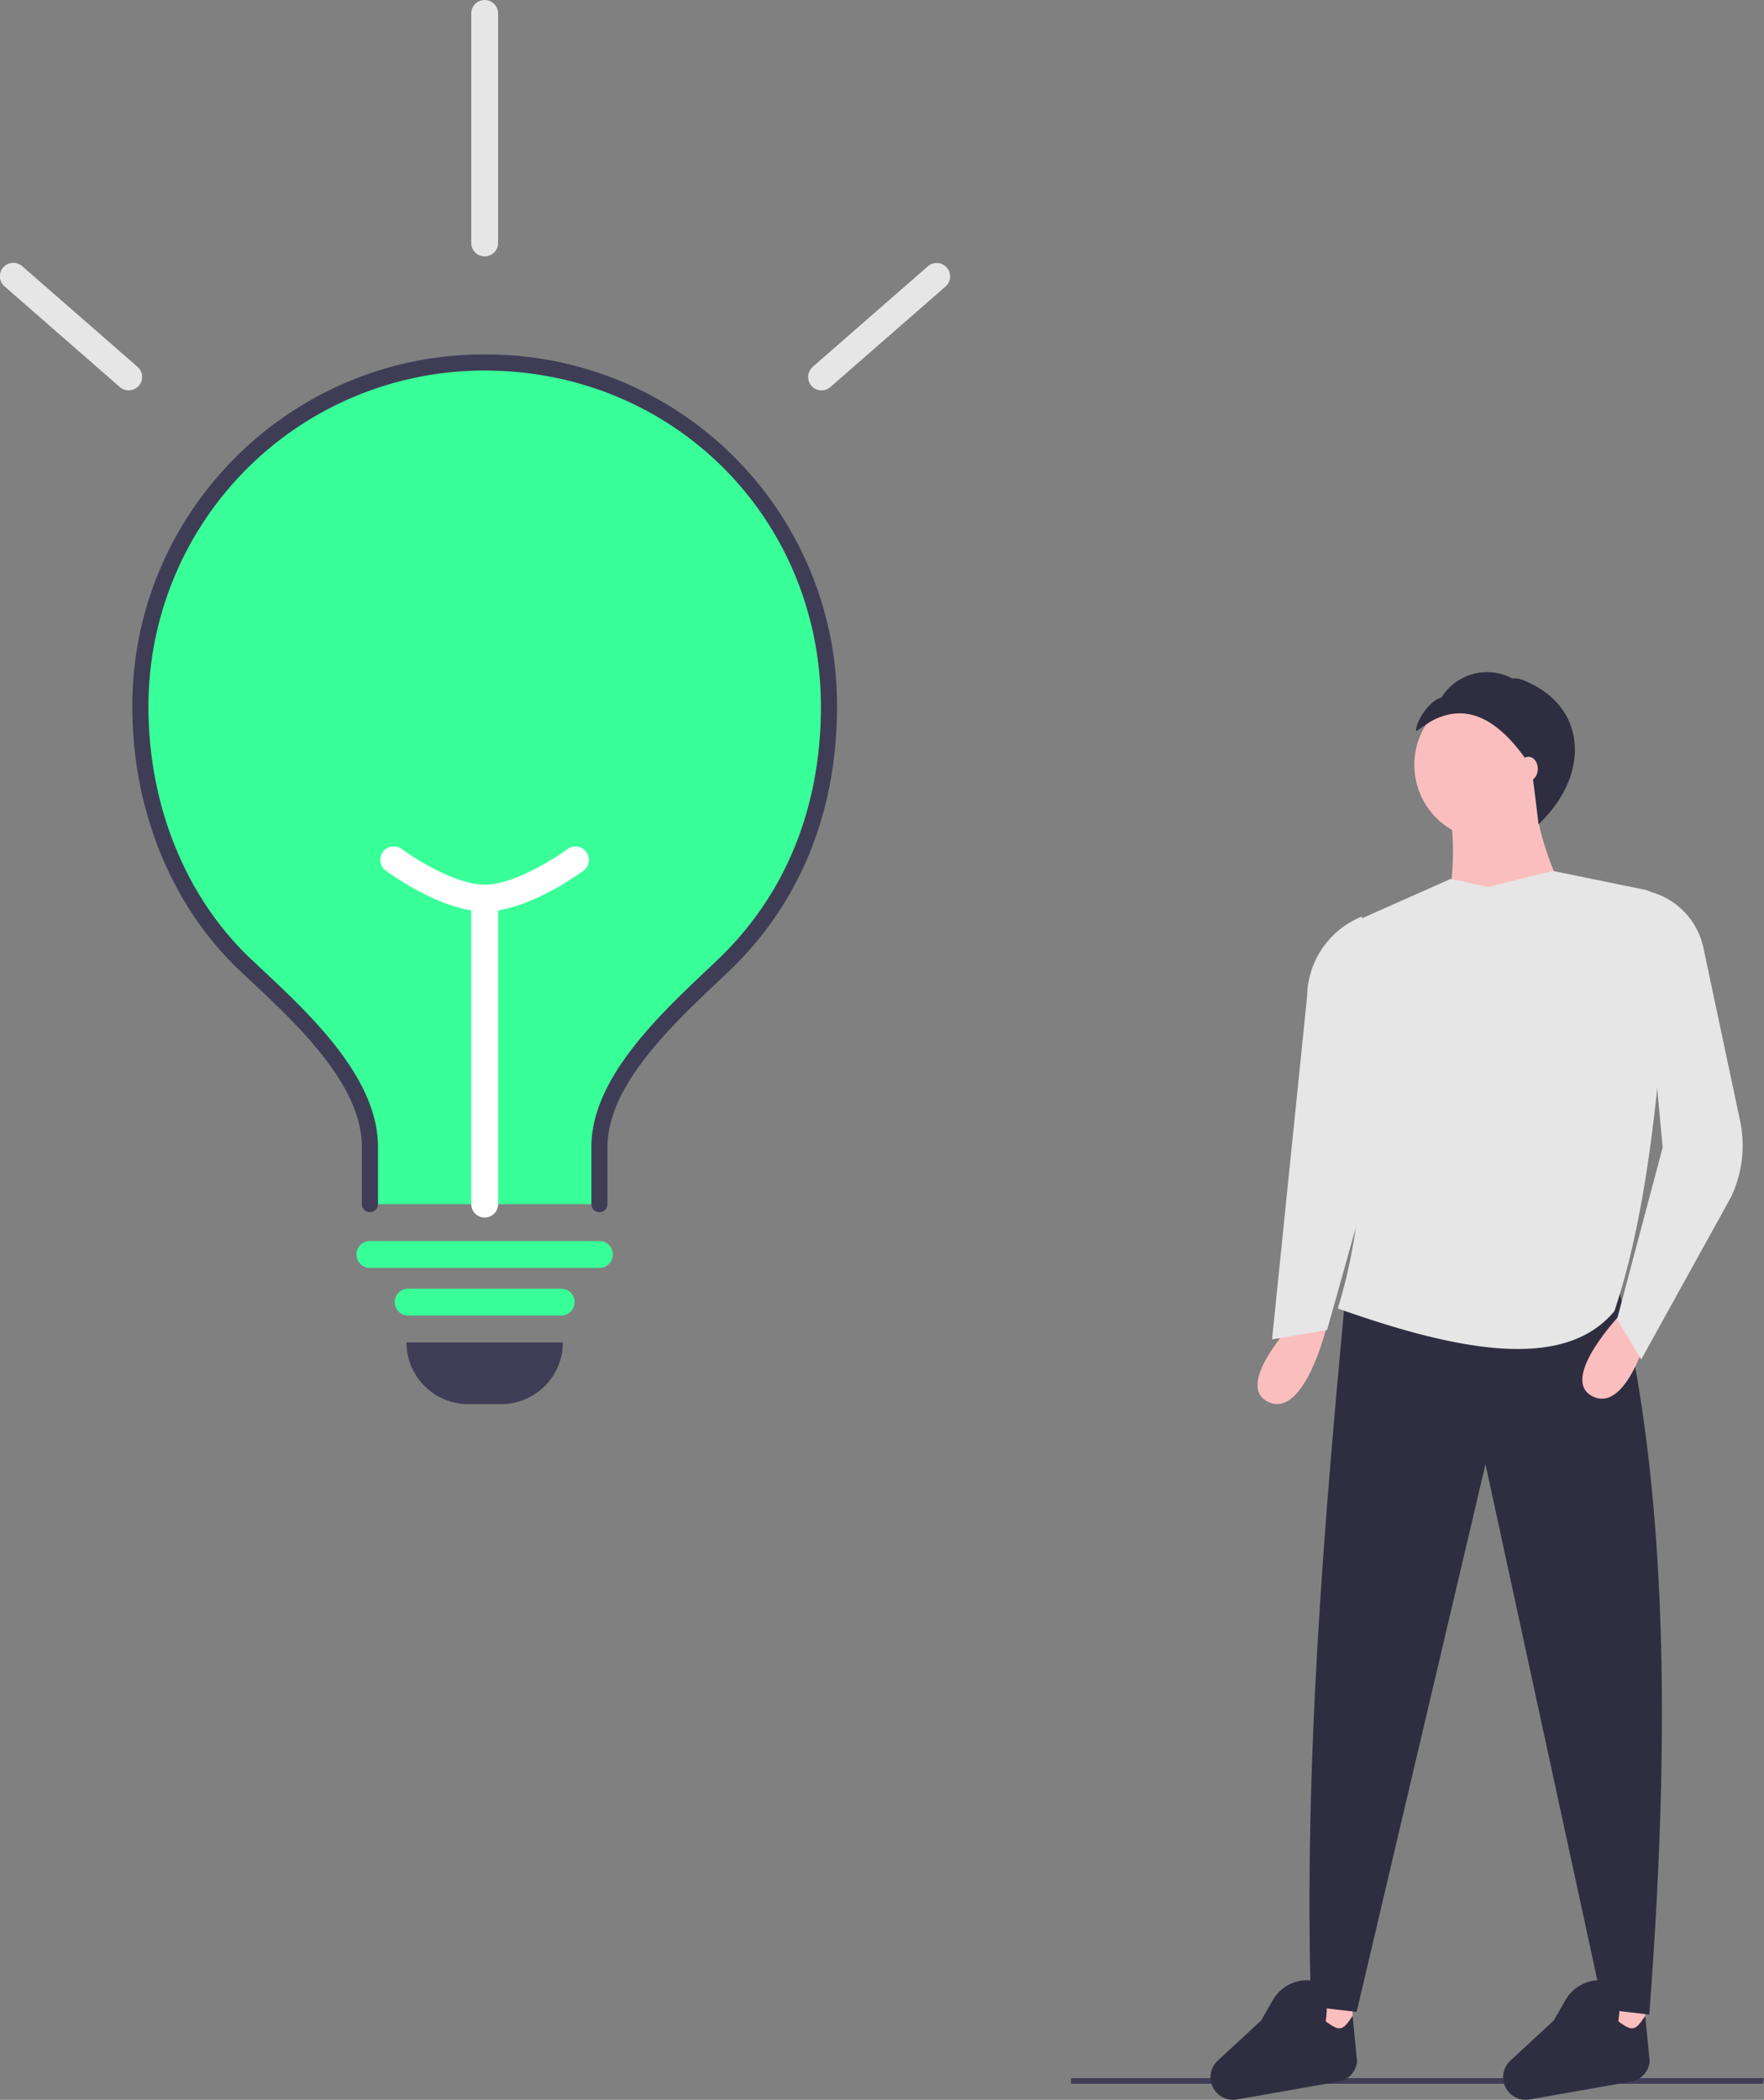 <svg id="af68f4ca-3b92-43b5-826f-d4785abba14f" data-name="Layer 1" xmlns="http://www.w3.org/2000/svg" width="657.075" height="782.11" viewBox="0 0 657.075 782.11"><rect x="0" y="0" width="657.075" height="782.11" fill="#808080" stroke="none"/><polygon points="656.693 776.134 398.955 776.134 398.955 774.028 657.075 774.028 656.693 776.134" fill="#3f3d56"/><rect x="489.831" y="734.872" width="14" height="30" fill="#fbbebe"/><rect x="598.831" y="735.872" width="14" height="30" fill="#fbbebe"/><path d="M885.794,809.317l-17-2-44-203-48,204-17-2c-2.805-92.307,5.393-184.651,12.5-261.5l101.5-8.5C892.918,612.045,893.702,706.292,885.794,809.317Z" transform="translate(-271.462 -58.945)" fill="#2f2e41"/><path d="M875.238,548.327s-23.641,24.669-10.279,30.836,21.585-27.752,21.585-27.752Z" transform="translate(-271.462 -58.945)" fill="#fbbebe"/><path d="M754.238,550.327s-23.641,24.669-10.279,30.836,21.585-27.752,21.585-27.752Z" transform="translate(-271.462 -58.945)" fill="#fbbebe"/><circle cx="554.831" cy="284.872" r="28" fill="#fbbebe"/><path d="M858.794,402.317l-50,5c4.622-20.805,5.742-40.243,0-57h35C841.892,364.28,848.999,382.642,858.794,402.317Z" transform="translate(-271.462 -58.945)" fill="#fbbebe"/><path d="M872.794,547.317c-18.683,22.473-57.943,14.96-103-1,12.785-41.733,10.803-85.763-.686-131.271a10.701,10.701,0,0,1,5.999-12.424l36.687-16.305,14,3,24-6,34.068,6.968a11.826,11.826,0,0,1,9.439,12.184C890.452,458.327,885.411,510.02,872.794,547.317Z" transform="translate(-271.462 -58.945)" fill="#e6e6e6"/><path d="M882.794,565.317l-9-15,17-64-9-96h0a27.506,27.506,0,0,1,24.171,21.662l13.654,64.367a44.594,44.594,0,0,1-3.511,28.737Z" transform="translate(-271.462 -58.945)" fill="#e6e6e6"/><path d="M765.794,554.317l-20.5,3.5,13.072-127.964a32.507,32.507,0,0,1,20.428-29.536h0l6.5,84.5Z" transform="translate(-271.462 -58.945)" fill="#e6e6e6"/><path d="M769.97,834.301,732.237,840.928a8.414,8.414,0,0,1-5.049-.679h0a8.414,8.414,0,0,1-2.121-13.784L741.231,811.51l4.214-7.364a14.886,14.886,0,0,1,11.748-7.6c7.206-.5,9.585,4.984,8.078,15.282,5.473,4.026,6.338,3.408,10.023-2.011l1.672,16.976A8.514,8.514,0,0,1,769.97,834.301Z" transform="translate(-271.462 -58.945)" fill="#2f2e41"/><path d="M878.97,834.301,841.237,840.928a8.414,8.414,0,0,1-5.049-.679h0a8.414,8.414,0,0,1-2.121-13.784L850.231,811.51l4.214-7.364a14.886,14.886,0,0,1,11.748-7.6c7.206-.5,9.585,4.984,8.078,15.282,5.473,4.026,6.338,3.408,10.023-2.011l1.672,16.976A8.514,8.514,0,0,1,878.97,834.301Z" transform="translate(-271.462 -58.945)" fill="#2f2e41"/><path d="M804.063,327.863c12.621-7.221,25.258-2.607,37.918,17.095l2.588,20.987c19-18,18.039-42.564-3.268-52.555-2.095-.982-4.125-2.099-6.404-1.705a20.075,20.075,0,0,0-26.574,7.139c-3.937.682-9.58,8.503-9.377,12.493Z" transform="translate(-271.462 -58.945)" fill="#2f2e41"/><ellipse cx="569.331" cy="286.372" rx="3.5" ry="4.5" fill="#fbbebe"/><path d="M151.405,500h58.267a0,0,0,0,1,0,0v0a23,23,0,0,1-23,23H174.405a23,23,0,0,1-23-23v0A0,0,0,0,1,151.405,500Z" fill="#3f3d56"/><path d="M494.748,507.45V486.076c0-25.827,28.089-50.255,46.31-67.684,25.684-24.553,39.185-57.54,39.185-96.182a128.243,128.243,0,0,0-256.485-.713q-.001.357,0,.713c0,37.262,14.08,72.484,39.185,96.182,18.123,17.108,46.31,41.59,46.31,67.684v21.374" transform="translate(-271.462 -58.945)" fill="#39ff99"/><path d="M494.748,510.45a3,3,0,0,1-3-3v-21.374c0-25.125,24.779-48.58,42.873-65.706,1.501-1.422,2.961-2.804,4.363-4.145,25.029-23.928,38.259-56.437,38.259-94.014,0-70.23-55.013-125.243-125.242-125.243-.118-0-.236-0-.354-0A125.03,125.03,0,0,0,326.758,321.506v.699c0,36.802,13.939,71.063,38.245,94.007,1.231,1.163,2.51,2.36,3.823,3.589,18.327,17.159,43.427,40.658,43.427,66.275v21.374a3,3,0,1,1-6,0v-21.374c0-23.015-24.002-45.486-41.528-61.896-1.319-1.234-2.604-2.438-3.841-3.605-25.5-24.072-40.126-59.924-40.126-98.364v-.72c.201-72.045,58.885-130.523,130.88-130.523.128,0,.243,0,.371 0A130.557,130.557,0,0,1,583.243,322.211c0,39.255-13.871,73.264-40.112,98.351-1.409,1.347-2.876,2.736-4.386,4.165-17.302,16.377-40.997,38.806-40.997,61.349v21.374A3,3,0,0,1,494.748,510.45Z" transform="translate(-271.462 -58.945)" fill="#3f3d56"/><path d="M480.499,548.945H423.502a5,5,0,0,1,0-10H480.499a5,5,0,1,1,0,10Z" transform="translate(-271.462 -58.945)" fill="#39ff99"/><path d="M319.399,204.351a4.98,4.98,0,0,1-3.286-1.233l-42.939-37.481a5,5,0,1,1,6.576-7.533l42.939,37.481a5,5,0,0,1-3.29,8.767Z" transform="translate(-271.462 -58.945)" fill="#e6e6e6"/><path d="M577.478,204.351a5,5,0,0,1-3.29-8.767l42.938-37.481a5,5,0,0,1,6.576,7.533L580.764,203.117A4.98,4.98,0,0,1,577.478,204.351Z" transform="translate(-271.462 -58.945)" fill="#e6e6e6"/><path d="M494.748,531.198H409.253a5,5,0,0,1,0-10h85.495a5,5,0,1,1,0,10Z" transform="translate(-271.462 -58.945)" fill="#39ff99"/><path d="M452.001,512.45a5,5,0,0,1-5-5V393.457a5,5,0,0,1,10,0V507.45A5,5,0,0,1,452.001,512.45Z" transform="translate(-271.462 -58.945)" fill="#fff"/><path d="M452.001,398.457c-16.155,0-35.99-14.615-36.826-15.237a5,5,0,1,1,5.969-8.023c4.969,3.687,20.205,13.261,30.857,13.261s25.888-9.574,30.86-13.263a5,5,0,0,1,5.966,8.025C487.991,383.841,468.156,398.457,452.001,398.457Z" transform="translate(-271.462 -58.945)" fill="#fff"/><path d="M452,154.44a5,5,0,0,1-5-5V63.945a5,5,0,0,1,10,0V149.44A5,5,0,0,1,452,154.44Z" transform="translate(-271.462 -58.945)" fill="#e6e6e6"/></svg>